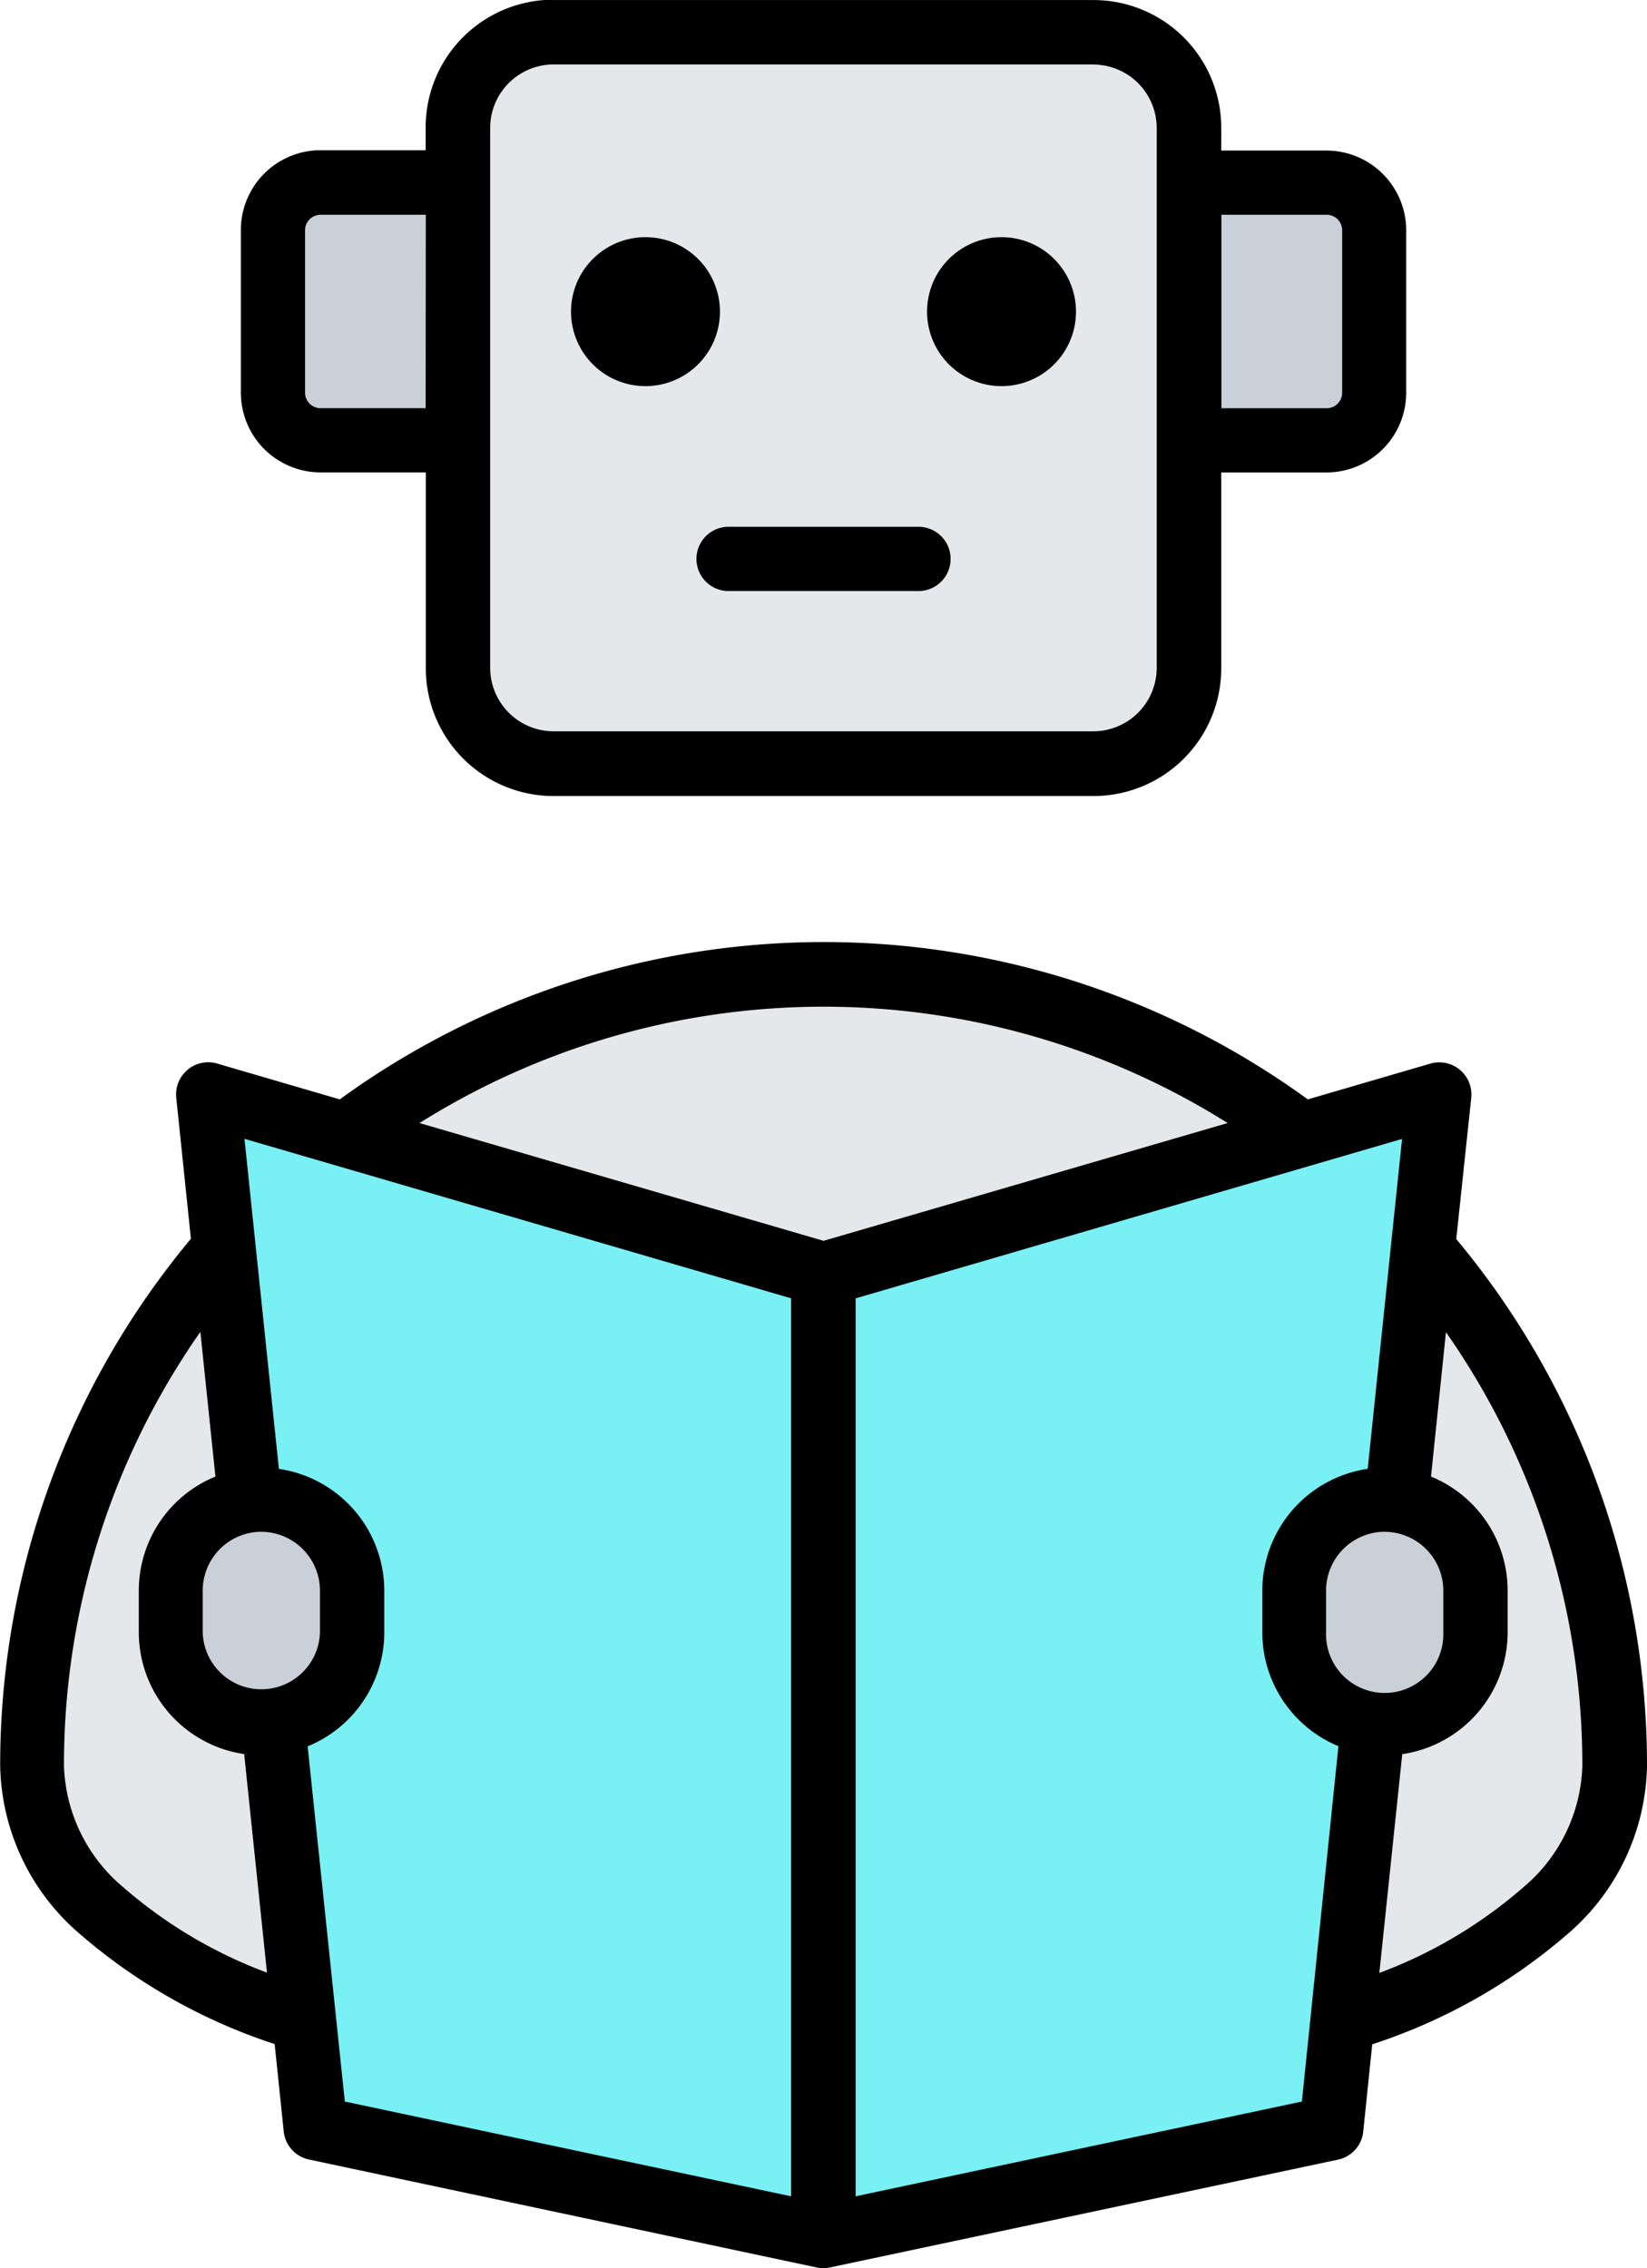 <svg xmlns="http://www.w3.org/2000/svg" width="28.754" height="39.591" viewBox="0 0 28.754 39.591">
  <g id="Grupo_1071478" data-name="Grupo 1071478" transform="translate(-180 -4654.792)">
    <g id="Grupo_1072213" data-name="Grupo 1072213" transform="translate(180.561 4655.352)">
      <path id="Trazado_820602" data-name="Trazado 820602" d="M111.237,235.084c0,7.63-27.632,7.63-27.632,0a13.816,13.816,0,1,1,27.632,0Z" transform="translate(-83.605 -204.818)" fill="#e4e8eb" fill-rule="evenodd"/>
      <path id="Trazado_820603" data-name="Trazado 820603" d="M136.883,48.778h3.509v4.5h-3.509a.831.831,0,0,1-.829-.829V49.607a.831.831,0,0,1,.829-.829Zm14.058,0h3.509a.831.831,0,0,1,.829.829v2.841a.831.831,0,0,1-.829.829h-3.509Z" transform="translate(-131.851 -46.152)" fill="#cad0d7" fill-rule="evenodd"/>
      <path id="Trazado_820604" data-name="Trazado 820604" d="M178,16.006h9.437a1.67,1.67,0,0,1,1.667,1.667V27.11a1.67,1.67,0,0,1-1.667,1.667H178a1.67,1.67,0,0,1-1.667-1.667V17.673A1.67,1.67,0,0,1,178,16.006Z" transform="translate(-168.901 -16.006)" fill="#e4e8eb" fill-rule="evenodd"/>
      <path id="Trazado_820605" data-name="Trazado 820605" d="M121.9,247.43l10.747,3.138,10.747-3.138-1.882,18.039-8.865,1.882-8.865-1.882Z" transform="translate(-118.83 -228.883)" fill="#78f0f4" fill-rule="evenodd"/>
      <path id="Trazado_820606" data-name="Trazado 820606" d="M135.058,335.637a1.59,1.59,0,0,1,1.585,1.585v.732a1.585,1.585,0,1,1-3.17,0v-.734A1.59,1.59,0,0,1,135.058,335.637Zm-19.613,0a1.59,1.59,0,0,1,1.585,1.585v.732a1.585,1.585,0,1,1-3.17,0v-.734a1.59,1.59,0,0,1,1.585-1.583Z" transform="translate(-111.436 -310.021)" fill="#cad0d7" fill-rule="evenodd"/>
    </g>
    <path id="Trazado_820607" data-name="Trazado 820607" d="M102.03,30.633a14.34,14.34,0,0,1,3.33,9.2,3.956,3.956,0,0,1-1.391,2.935,9.9,9.9,0,0,1-3.406,1.921l-.157,1.523a.559.559,0,0,1-.44.49h0L91.1,48.583a.557.557,0,0,1-.242,0L82,46.7a.561.561,0,0,1-.443-.515l-.156-1.5A9.9,9.9,0,0,1,78,42.763a3.956,3.956,0,0,1-1.391-2.935,14.339,14.339,0,0,1,3.33-9.2l-.256-2.464a.561.561,0,0,1,.739-.587l2.116.618a14.373,14.373,0,0,1,16.9,0l2.142-.625a.561.561,0,0,1,.712.594ZM94.091,13.145a1.3,1.3,0,1,1-1.3,1.3A1.3,1.3,0,0,1,94.091,13.145Zm-6.216,0a1.3,1.3,0,1,1-1.3,1.3A1.3,1.3,0,0,1,87.876,13.145Zm-6.4,21.5a2.152,2.152,0,0,1,1.84,2.124V37.5a2.152,2.152,0,0,1-1.338,1.988l.649,6.2,7.791,1.654V31.667l-9.543-2.784Zm-.606,4.978a2.152,2.152,0,0,1-1.84-2.124v-.732a2.152,2.152,0,0,1,1.338-1.988l-.263-2.526a13.175,13.175,0,0,0-2.381,7.575,2.879,2.879,0,0,0,1.031,2.116,8.154,8.154,0,0,0,2.513,1.494Zm.3-3.881a1.028,1.028,0,0,0-1.024,1.024V37.5a1.024,1.024,0,0,0,2.047,0v-.732a1.028,1.028,0,0,0-1.024-1.025Zm20.42-.963a2.152,2.152,0,0,1,1.338,1.988V37.5a2.152,2.152,0,0,1-1.84,2.124l-.4,3.819a8.153,8.153,0,0,0,2.513-1.494,2.878,2.878,0,0,0,1.031-2.116,13.176,13.176,0,0,0-2.381-7.575Zm-1.616,4.706A2.152,2.152,0,0,1,98.644,37.5v-.732a2.152,2.152,0,0,1,1.84-2.124l.6-5.759-9.54,2.783V47.342l7.791-1.654Zm.808-3.743a1.028,1.028,0,0,0-1.024,1.024V37.5a1.024,1.024,0,1,0,2.047,0v-.732a1.028,1.028,0,0,0-1.025-1.025ZM83.929,28.608l7.055,2.056,7.055-2.056a13.268,13.268,0,0,0-14.109,0ZM92.641,18.2a.561.561,0,0,1,0,1.122H89.326a.561.561,0,0,1,0-1.122ZM86.264,9a2.23,2.23,0,0,0-2.227,2.227v.4H82.2a1.393,1.393,0,0,0-1.389,1.389v2.841A1.393,1.393,0,0,0,82.2,17.251h1.84v3.417A2.23,2.23,0,0,0,86.264,22.9H95.7a2.23,2.23,0,0,0,2.227-2.227V17.252h1.84a1.393,1.393,0,0,0,1.389-1.389V13.022a1.393,1.393,0,0,0-1.389-1.389h-1.84v-.4A2.23,2.23,0,0,0,95.7,9.006H86.264ZM97.93,12.754h1.84a.271.271,0,0,1,.268.268v2.841a.271.271,0,0,1-.268.268H97.93ZM84.037,16.13H82.2a.271.271,0,0,1-.268-.268v-2.84a.271.271,0,0,1,.268-.268h1.84Zm11.666-6H86.264a1.108,1.108,0,0,0-1.1,1.1V20.67a1.108,1.108,0,0,0,1.1,1.1H95.7a1.108,1.108,0,0,0,1.1-1.1V11.232a1.108,1.108,0,0,0-1.1-1.1Z" transform="translate(103.394 4645.787)" fill-rule="evenodd"/>
  </g>
</svg>
